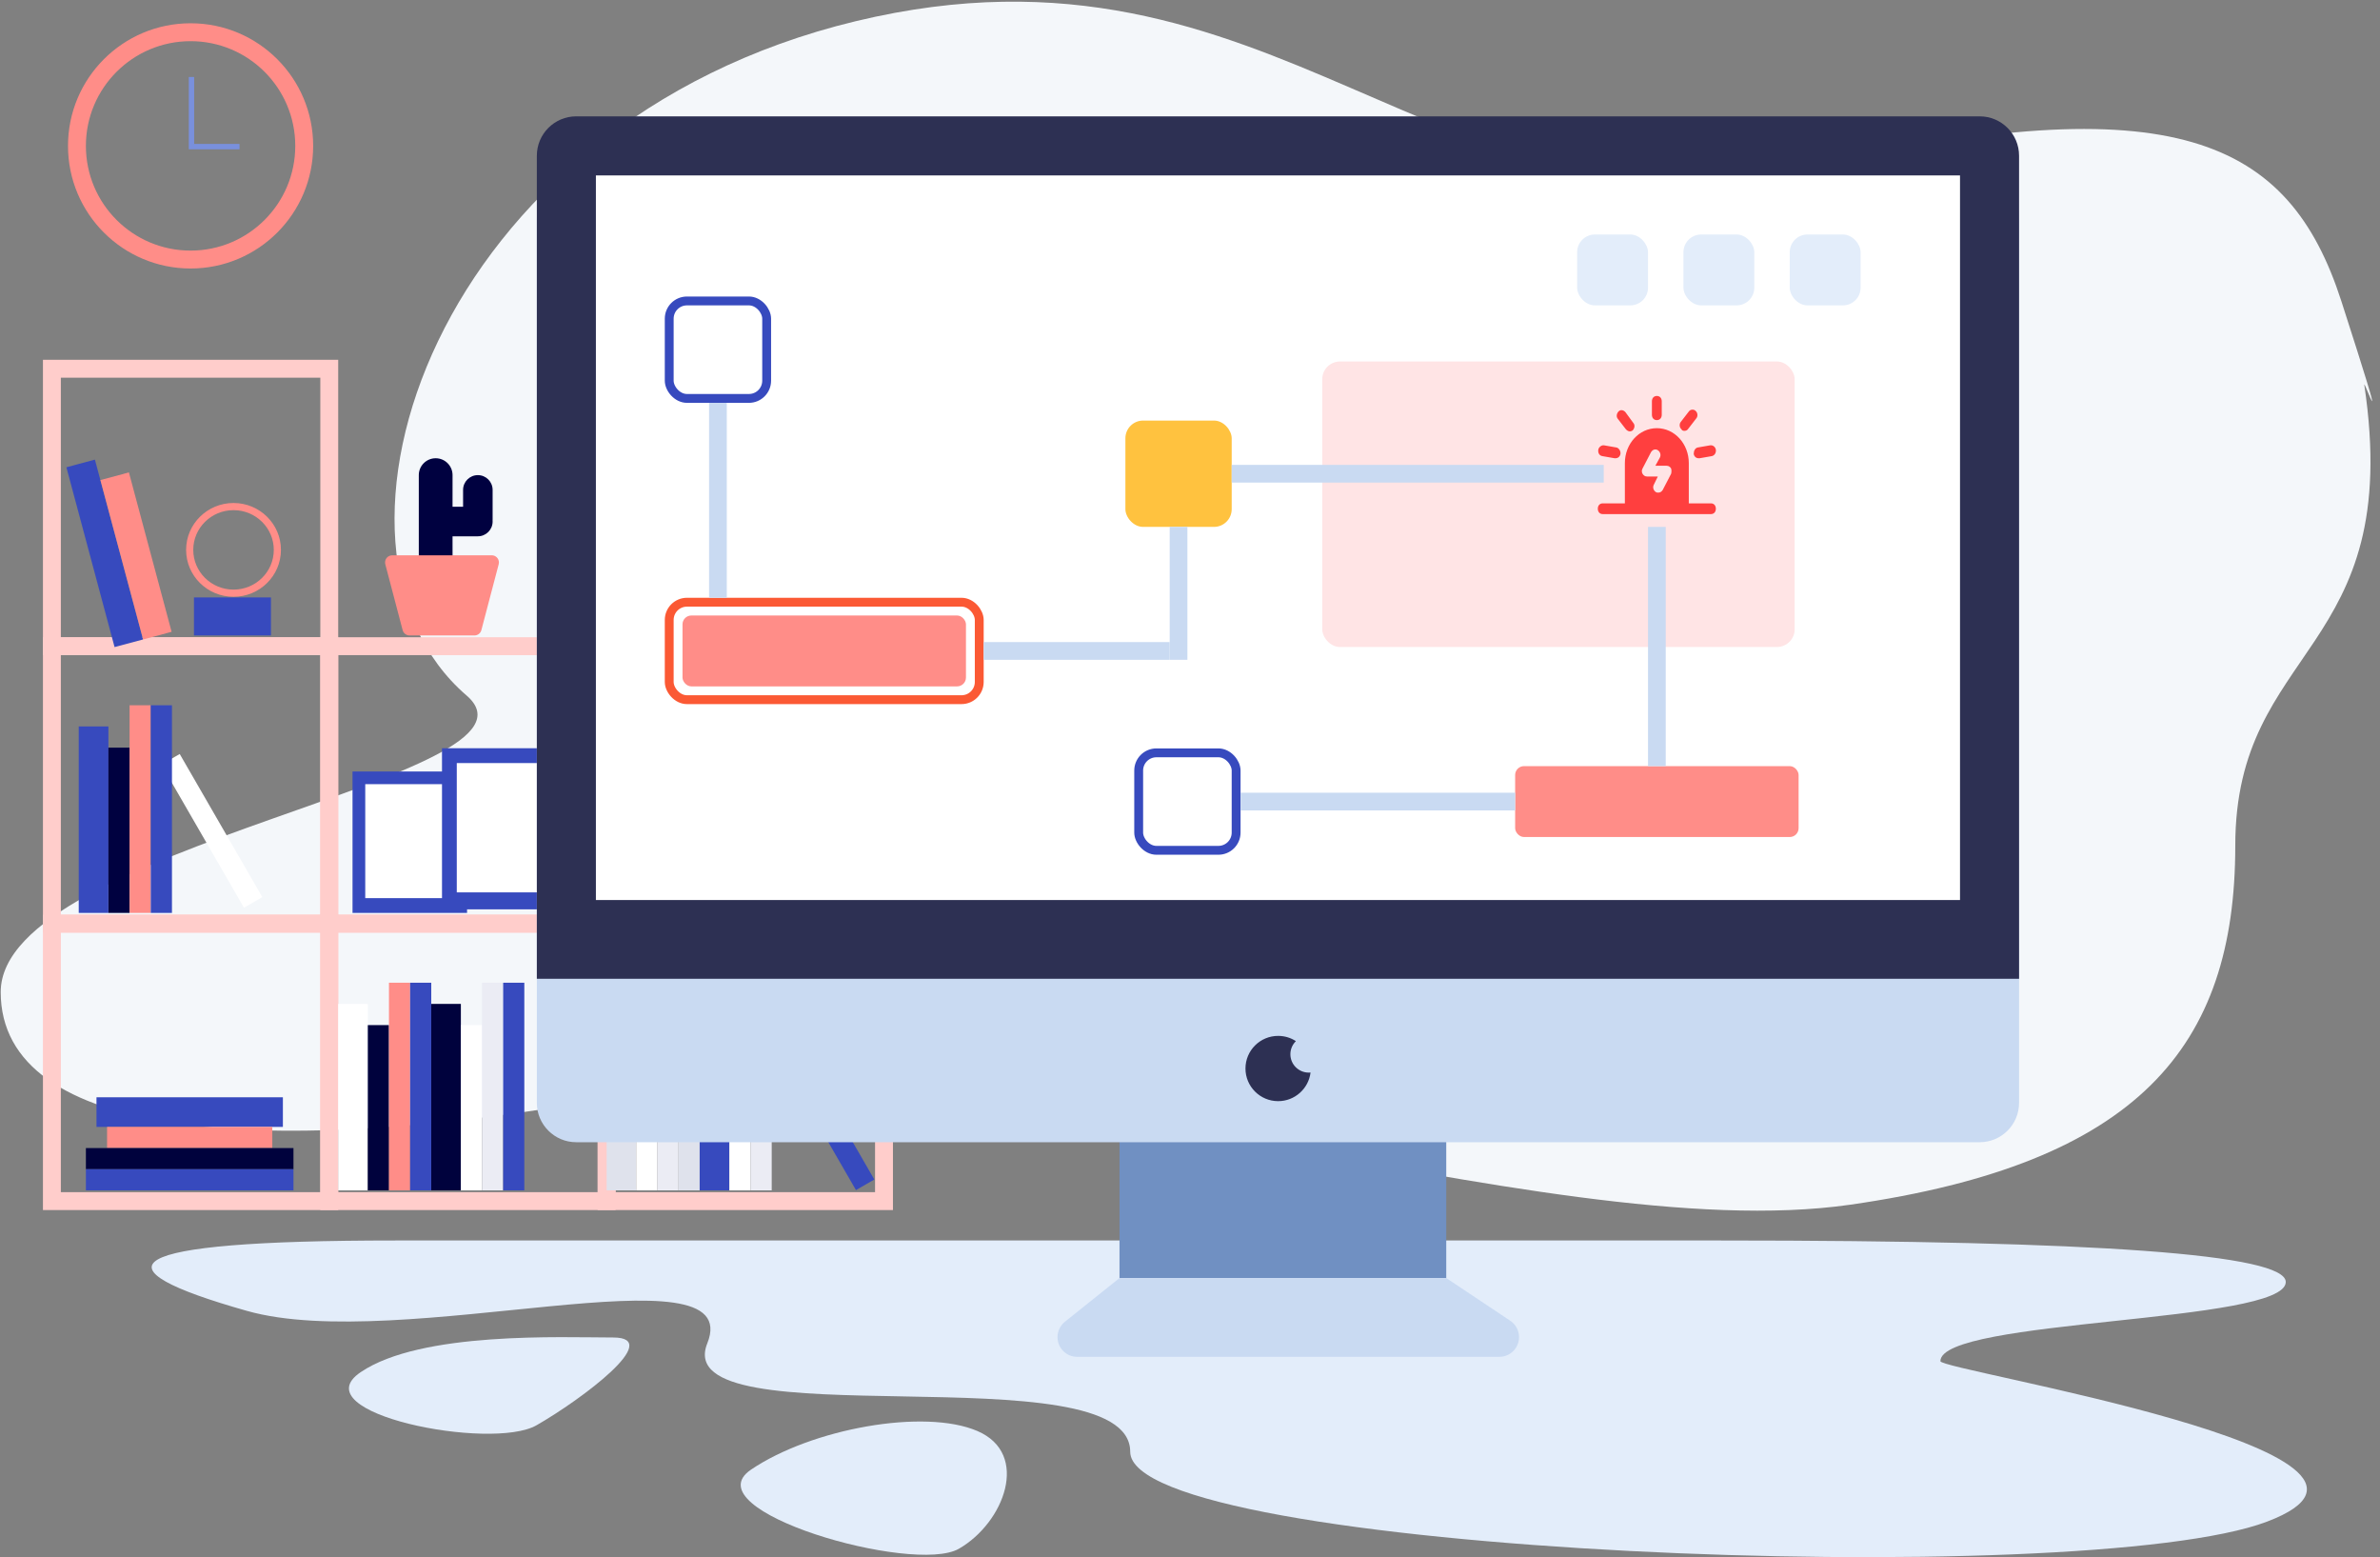 <?xml version="1.0" encoding="UTF-8"?>
<svg width="266px" height="174px" viewBox="0 0 266 174" version="1.1" xmlns="http://www.w3.org/2000/svg" xmlns:xlink="http://www.w3.org/1999/xlink">
    <rect x="0" y="0" width="266" height="174" fill="#808080" stroke="none"/>
    <title>image/自动执行</title>
    <g id="空页面" stroke="none" stroke-width="1" fill="none" fill-rule="evenodd">
        <g id="触发器无权限" transform="translate(-1082, -448)">
            <g id="编组" transform="translate(350, 153)">
                <g id="编组-2" transform="translate(0, 207)">
                    <g id="image/自动执行" transform="translate(732, 88)">
                        <g id="Background" fill-rule="nonzero">
                            <path d="M206.796,0.853 C238.954,5.472 249.825,18.455 249.825,40.966 C249.825,63.477 268.74,62.365 264.245,92.449 C264.122,93.266 267.536,83.668 261.682,101.8 C255.828,119.931 243.006,126.023 202.306,116.751 C160.47,107.221 142.903,144.452 95.648,133.087 C48.392,121.721 32.929,74.283 52.144,57.748 C62.831,48.552 0.08,40.966 0.08,24.607 C0.08,8.248 29.661,5.669 69.641,13.031 C109.622,20.392 172.312,-4.1 206.796,0.853 Z" id="Background-base" fill="#F4F7FA" transform="translate(132.602, 67.727) scale(1, -1) translate(-132.602, -67.727) "></path>
                            <path d="M253.379,142.569 C273.885,150.342 216.868,159.445 216.868,160.494 C216.868,165.262 255.468,164.706 255.468,169.343 C255.468,172.434 234.423,173.98 192.333,173.98 C157.015,173.98 107.637,173.98 44.199,173.98 C12.677,173.98 10.448,170.967 27.598,166.115 C44.749,161.262 83.494,173.536 79.05,162.486 C74.606,151.435 126.318,161.763 126.318,150.375 C126.318,138.988 232.873,134.796 253.379,142.569 Z" id="Background-base" fill="#E3EDFA" transform="translate(137.392, 156.29) scale(1, -1) translate(-137.392, -156.29) "></path>
                            <path d="M69.029,153.312 C62.269,148.732 46.524,149.439 40.808,149.439 C35.092,149.439 44.307,156.342 49.372,159.244 C54.438,162.145 75.79,157.893 69.029,153.312 Z" id="Background-base" fill="#E3EDFA" transform="translate(54.67, 154.797) scale(-1, 1) translate(-54.67, -154.797) "></path>
                            <path d="M111.377,164.2 C104.617,159.62 92.02,157.339 86.083,159.886 C80.147,162.433 83.086,170.142 88.151,173.044 C93.217,175.945 118.138,168.78 111.377,164.2 Z" id="Background-base" fill="#E3EDFA" transform="translate(97.659, 166.271) scale(-1, 1) translate(-97.659, -166.271) "></path>
                        </g>
                        <g id="Display" transform="translate(4.8, 2.6)" fill-rule="nonzero">
                            <path d="M2,39.6 L2,68.6 L31,68.6 L31,39.6 L2,39.6 Z M33,37.6 L33,70.6 L0,70.6 L0,37.6 L33,37.6 Z" id="Shelves" fill="#FFCDCB"></path>
                            <path d="M2,70.6 L2,99.6 L31,99.6 L31,70.6 L2,70.6 Z M33,68.6 L33,101.6 L0,101.6 L0,68.6 L33,68.6 Z" id="Shelves" fill="#FFCDCB"></path>
                            <path d="M2,101.6 L2,130.6 L31,130.6 L31,101.6 L2,101.6 Z M33,99.6 L33,132.6 L0,132.6 L0,99.6 L33,99.6 Z" id="Shelves" fill="#FFCDCB"></path>
                            <path d="M33,99.6 L62,99.6 L62,70.6 L33,70.6 L33,99.6 Z M64,68.6 L64,101.6 L31,101.6 L31,68.6 L64,68.6 Z" id="Shelves" fill="#FFCDCB"></path>
                            <path d="M33,130.6 L62,130.6 L62,101.6 L33,101.6 L33,130.6 Z M64,99.6 L64,132.6 L31,132.6 L31,99.6 L64,99.6 Z" id="Shelves" fill="#FFCDCB"></path>
                            <path d="M64,130.6 L93,130.6 L93,101.6 L64,101.6 L64,130.6 Z M95,99.6 L95,132.6 L62,132.6 L62,99.6 L95,99.6 Z" id="Shelves" fill="#FFCDCB"></path>
                            <g id="Book" transform="translate(2.6, 47.8)">
                                <rect fill="#374ABE" transform="translate(4.306, 11.427) rotate(-15) translate(-4.306, -11.427) " x="2.656" y="1.027" width="3.3" height="20.8"></rect>
                                <polygon fill="#FF8D88" transform="translate(7.8, 11.714) rotate(-15) translate(-7.8, -11.714) " points="6.15 2.496 9.45 2.496 9.45 20.933 6.15 20.933"></polygon>
                                <rect fill="#374ABE" x="1.4" y="30.767" width="3.315" height="20.833"></rect>
                                <polygon fill="#000140" points="4.715 33.135 7.083 33.135 7.083 51.6 4.715 51.6"></polygon>
                                <polygon fill="#FFFFFF" transform="translate(16.277, 42.432) rotate(-30) translate(-16.277, -42.432) " points="15.093 33.2 17.461 33.2 17.461 51.665 15.093 51.665"></polygon>
                                <rect fill="#FF8D88" x="7.083" y="28.4" width="2.368" height="23.2"></rect>
                                <rect fill="#374ABE" x="9.451" y="28.4" width="2.368" height="23.2"></rect>
                                <polygon fill="#FFFFFF" points="30.4 61.767 33.709 61.767 33.709 82.6 30.4 82.6"></polygon>
                                <polygon fill="#00023D" points="33.709 64.135 36.073 64.135 36.073 82.6 33.709 82.6"></polygon>
                                <polygon fill="#FF8D88" points="36.073 59.4 38.436 59.4 38.436 82.6 36.073 82.6"></polygon>
                                <polygon fill="#374ABE" points="38.436 59.4 40.8 59.4 40.8 82.6 38.436 82.6"></polygon>
                                <polygon fill="#DFE2EC" points="60.4 61.767 63.709 61.767 63.709 82.6 60.4 82.6"></polygon>
                                <polygon fill="#FFFFFF" points="63.709 64.135 66.073 64.135 66.073 82.6 63.709 82.6"></polygon>
                                <polygon fill="#EBECF4" points="66.073 59.4 68.436 59.4 68.436 82.6 66.073 82.6"></polygon>
                                <polygon fill="#DFE2EC" points="68.436 59.4 70.8 59.4 70.8 82.6 68.436 82.6"></polygon>
                                <polygon fill="#00023D" points="40.8 61.767 44.109 61.767 44.109 82.6 40.8 82.6"></polygon>
                                <polygon fill="#FFFFFF" points="44.109 64.135 46.473 64.135 46.473 82.6 44.109 82.6"></polygon>
                                <polygon fill="#EBECF4" points="46.473 59.4 48.836 59.4 48.836 82.6 46.473 82.6"></polygon>
                                <polygon fill="#374ABE" points="48.836 59.4 51.2 59.4 51.2 82.6 48.836 82.6"></polygon>
                                <polygon fill="#374ABE" points="70.8 61.767 74.115 61.767 74.115 82.6 70.8 82.6"></polygon>
                                <polygon fill="#FFFFFF" points="74.115 64.135 76.483 64.135 76.483 82.6 74.115 82.6"></polygon>
                                <polygon fill="#EBECF4" points="76.483 59.4 78.851 59.4 78.851 82.6 76.483 82.6"></polygon>
                                <polygon fill="#374ABE" transform="translate(83.493, 71.932) rotate(-30) translate(-83.493, -71.932) " points="82.309 60.332 84.677 60.332 84.677 83.532 82.309 83.532"></polygon>
                                <rect fill="#374ABE" transform="translate(13.8, 73.855) rotate(-270) translate(-13.8, -73.855) " x="12.145" y="63.438" width="3.309" height="20.833"></rect>
                                <polygon fill="#FF8D88" transform="translate(13.8, 76.691) rotate(-270) translate(-13.8, -76.691) " points="12.618 67.458 14.982 67.458 14.982 85.924 12.618 85.924"></polygon>
                                <polygon fill="#00023D" transform="translate(13.8, 79.055) rotate(-270) translate(-13.8, -79.055) " points="12.618 67.455 14.982 67.455 14.982 90.655 12.618 90.655"></polygon>
                                <polygon fill="#374ABE" transform="translate(13.8, 81.418) rotate(-270) translate(-13.8, -81.418) " points="12.618 69.818 14.982 69.818 14.982 93.018 12.618 93.018"></polygon>
                            </g>
                            <g transform="translate(16.4, 54)">
                                <ellipse id="Oval-5" stroke="#FF8D88" stroke-width="0.8" cx="4.9" cy="4.839" rx="4.9" ry="4.839"></ellipse>
                                <polygon id="Rectangle-15" fill="#374ABE" points="0.478 10.151 9.083 10.151 9.083 14.4 0.478 14.4"></polygon>
                            </g>
                            <g id="Cactus" transform="translate(38.2, 48.6)">
                                <path d="M5.693,0 C6.734,-1.9131149e-16 7.579,0.844 7.579,1.886 L7.578,5.421 L8.757,5.421 L8.757,3.536 C8.757,2.624 9.496,1.886 10.407,1.886 C11.318,1.886 12.057,2.624 12.057,3.536 L12.057,6.836 L12.053,6.953 C12.056,6.992 12.057,7.032 12.057,7.071 C12.057,7.983 11.318,8.721 10.407,8.721 L7.578,8.721 L7.579,11.786 C7.579,12.827 6.734,13.671 5.693,13.671 C4.651,13.671 3.807,12.827 3.807,11.786 L3.807,1.886 C3.807,0.844 4.651,1.9131149e-16 5.693,0 Z" id="Cactus-base" fill="#000140"></path>
                                <path d="M0.838,10.843 L11.962,10.843 C12.404,10.843 12.762,11.201 12.762,11.643 C12.762,11.712 12.753,11.78 12.736,11.846 L10.8,19.204 C10.707,19.555 10.39,19.8 10.026,19.8 L2.774,19.8 C2.41,19.8 2.093,19.555 2,19.204 L0.064,11.846 C-0.048,11.419 0.207,10.982 0.634,10.869 C0.701,10.852 0.769,10.843 0.838,10.843 Z" id="Cactus-base" fill="#FF8D88"></path>
                            </g>
                            <g id="Frame-picture" transform="translate(34.6, 83.6)">
                                <rect id="Picture-base" fill="#374ABE" x="0" y="0" width="12.8" height="15.8"></rect>
                                <polygon id="Picture-base" fill="#FFFFFF" points="1.422 1.415 11.378 1.415 11.378 14.149 1.422 14.149"></polygon>
                            </g>
                            <g id="Frame-picture" transform="translate(44.6, 81)">
                                <rect id="Picture-base" fill="#374ABE" x="0" y="0" width="14.4" height="18"></rect>
                                <polygon id="Picture-base" fill="#FFFFFF" points="1.652 1.658 12.748 1.658 12.748 16.105 1.652 16.105"></polygon>
                            </g>
                            <g id="Clock-" transform="translate(2.8, 0)">
                                <path d="M13.7,27.4 C6.134,27.4 0,21.266 0,13.7 C0,6.134 6.134,0 13.7,0 C21.266,0 27.4,6.134 27.4,13.7 C27.4,21.266 21.266,27.4 13.7,27.4 Z M13.7,25.4 C20.162,25.4 25.4,20.162 25.4,13.7 C25.4,7.238 20.162,2 13.7,2 C7.238,2 2,7.238 2,13.7 C2,20.162 7.238,25.4 13.7,25.4 Z" id="Clock-base" fill="#FF8D88"></path>
                                <polyline id="Clock-base" stroke="#7990DC" stroke-width="0.6" points="13.8 6 13.8 13.781 19.168 13.781"></polyline>
                            </g>
                        </g>
                        <g id="Imac" transform="translate(60, 13)">
                            <polygon id="Imac-base" fill="#7090C2" fill-rule="nonzero" points="65.12 107.8 101.64 107.8 101.64 129.8 65.12 129.8"></polygon>
                            <path d="M65.12,129.8 L101.64,129.8 L108.794,134.569 C109.805,135.243 110.078,136.609 109.404,137.62 C108.996,138.232 108.309,138.6 107.574,138.6 L60.392,138.6 C59.177,138.6 58.192,137.615 58.192,136.4 C58.192,135.732 58.496,135.1 59.017,134.682 L65.12,129.8 L65.12,129.8 Z" id="Imac-base" fill="#C9DAF2" fill-rule="nonzero"></path>
                            <path d="M4.4,7.04 L161.26,7.04 C163.69,7.04 165.66,9.01 165.66,11.44 L165.66,110.22 C165.66,112.65 163.69,114.62 161.26,114.62 L4.4,114.62 C1.97,114.62 -8.58418855e-15,112.65 0,110.22 L0,11.44 C-2.9759565e-16,9.01 1.97,7.04 4.4,7.04 Z" id="Imac-base" fill="#C9DAF2" fill-rule="nonzero"></path>
                            <path d="M82.85,102.74 C83.583,102.74 84.264,102.955 84.836,103.326 C84.455,103.698 84.219,104.217 84.219,104.791 C84.219,105.923 85.139,106.842 86.273,106.842 C86.34,106.842 86.407,106.838 86.473,106.832 C86.253,108.635 84.715,110.032 82.85,110.032 C80.834,110.032 79.2,108.4 79.2,106.386 C79.2,104.372 80.834,102.74 82.85,102.74 Z" id="Imac-base" fill="#2D3053" fill-rule="nonzero"></path>
                            <path d="M4.4,0 L161.26,0 C163.69,-4.46393476e-16 165.66,1.97 165.66,4.4 L165.66,96.36 L165.66,96.36 L0,96.36 L0,4.4 C-2.9759565e-16,1.97 1.97,6.66364241e-15 4.4,0 Z" id="Imac-base" fill="#2D3053" fill-rule="nonzero"></path>
                            <polygon id="Imac-base" fill="#FFFFFF" fill-rule="nonzero" points="6.6 6.6 159.06 6.6 159.06 87.56 6.6 87.56"></polygon>
                            <g id="Group" transform="translate(14.3, 13.2)">
                                <rect id="矩形" stroke="#374ABE" stroke-width="0.99" x="0.495" y="7.425" width="10.89" height="10.89" rx="1.98"></rect>
                                <rect id="矩形备份-4" fill="#FFC23F" x="51.48" y="20.79" width="11.88" height="11.88" rx="1.98"></rect>
                                <rect id="矩形备份-14" fill="#FFE4E5" x="73.48" y="14.19" width="52.8" height="31.9" rx="1.98"></rect>
                                <rect id="矩形备份-11" fill="#E3EDFA" x="101.97" y="0" width="7.92" height="7.92" rx="1.98"></rect>
                                <rect id="矩形备份-12" fill="#E3EDFA" x="113.85" y="0" width="7.92" height="7.92" rx="1.98"></rect>
                                <rect id="矩形备份-13" fill="#E3EDFA" x="125.73" y="0" width="7.92" height="7.92" rx="1.98"></rect>
                                <rect id="矩形备份-7" stroke="#374ABE" stroke-width="0.99" x="52.965" y="57.915" width="10.89" height="10.89" rx="1.98"></rect>
                                <rect id="矩形备份" stroke="#FB5934" stroke-width="0.99" x="0.495" y="41.085" width="34.65" height="10.89" rx="1.98"></rect>
                                <rect id="矩形备份" fill="#FF8D88" x="1.98" y="42.57" width="31.68" height="7.92" rx="0.99"></rect>
                                <rect id="矩形备份-8" fill="#FF8D88" x="95.04" y="59.4" width="31.68" height="7.92" rx="0.99"></rect>
                                <rect id="矩形" fill="#C9DAF2" x="4.95" y="18.81" width="1.98" height="21.78"></rect>
                                <rect id="矩形备份-2" fill="#C9DAF2" x="35.64" y="45.54" width="20.79" height="1.98"></rect>
                                <rect id="矩形备份-6" fill="#C9DAF2" x="63.36" y="25.74" width="41.58" height="1.98"></rect>
                                <rect id="矩形备份-10" fill="#C9DAF2" x="64.35" y="62.37" width="30.69" height="1.98"></rect>
                                <rect id="矩形备份-3" fill="#C9DAF2" x="56.43" y="32.67" width="1.98" height="14.85"></rect>
                                <rect id="矩形备份-9" fill="#C9DAF2" x="109.89" y="32.67" width="1.98" height="26.73"></rect>
                            </g>
                            <g id="告警" transform="translate(118.58, 31.24)" fill-rule="nonzero">
                                <rect id="矩形" fill="#000000" opacity="0" x="0" y="0" width="13.2" height="13.2"></rect>
                                <path d="M9.674,3.9 C9.839,3.9 10.004,3.84 10.113,3.66 L10.993,2.52 C11.213,2.28 11.158,1.86 10.938,1.68 C10.718,1.44 10.333,1.5 10.168,1.74 L9.289,2.88 C9.069,3.12 9.124,3.54 9.344,3.72 C9.399,3.84 9.509,3.9 9.674,3.9 L9.674,3.9 Z M10.718,6.48 C10.773,6.78 10.993,6.96 11.268,6.96 L11.378,6.96 L12.752,6.72 C13.027,6.66 13.246,6.36 13.192,6 C13.137,5.7 12.862,5.46 12.532,5.52 L11.158,5.76 C10.883,5.82 10.718,6.12 10.718,6.48 L10.718,6.48 Z M6.596,2.7 C6.926,2.7 7.145,2.46 7.145,2.1 L7.145,0.6 C7.145,0.24 6.926,0 6.596,0 C6.266,0 6.046,0.24 6.046,0.6 L6.046,2.1 C6.046,2.46 6.266,2.7 6.596,2.7 L6.596,2.7 Z M12.642,12 L10.168,12 L10.168,7.5 C10.168,5.34 8.574,3.6 6.596,3.6 C4.617,3.6 3.023,5.34 3.023,7.5 L3.023,12 L0.55,12 C0.22,12 0,12.24 0,12.6 C0,12.96 0.22,13.2 0.55,13.2 L12.642,13.2 C12.972,13.2 13.192,12.96 13.192,12.6 C13.192,12.24 12.972,12 12.642,12 Z M8.19,8.7 L7.255,10.5 C7.145,10.68 6.981,10.8 6.761,10.8 C6.651,10.8 6.596,10.8 6.486,10.74 C6.211,10.56 6.101,10.2 6.266,9.9 L6.706,9 L5.496,9 C5.277,9 5.112,8.88 5.002,8.7 C4.892,8.52 4.892,8.28 5.002,8.1 L5.936,6.3 C6.101,6 6.431,5.88 6.706,6.06 C6.981,6.24 7.09,6.6 6.926,6.9 L6.431,7.8 L7.695,7.8 C7.915,7.8 8.08,7.92 8.19,8.1 C8.245,8.28 8.245,8.52 8.19,8.7 Z M0.495,6.72 L1.869,6.96 L1.979,6.96 C2.254,6.96 2.473,6.78 2.528,6.48 C2.583,6.18 2.363,5.82 2.089,5.76 L0.715,5.52 C0.44,5.46 0.11,5.7 0.055,6 C-3.12250226e-16,6.36 0.165,6.66 0.495,6.72 L0.495,6.72 Z M3.133,3.72 C3.243,3.84 3.408,3.96 3.573,3.96 C3.683,3.96 3.848,3.9 3.902,3.84 C4.122,3.6 4.177,3.24 3.957,3 L3.078,1.8 C2.858,1.56 2.528,1.5 2.309,1.74 C2.089,1.98 2.034,2.34 2.254,2.58 L3.133,3.72 L3.133,3.72 Z" id="形状" fill="#FF3F3F"></path>
                            </g>
                        </g>
                    </g>
                </g>
            </g>
        </g>
    </g>
</svg>